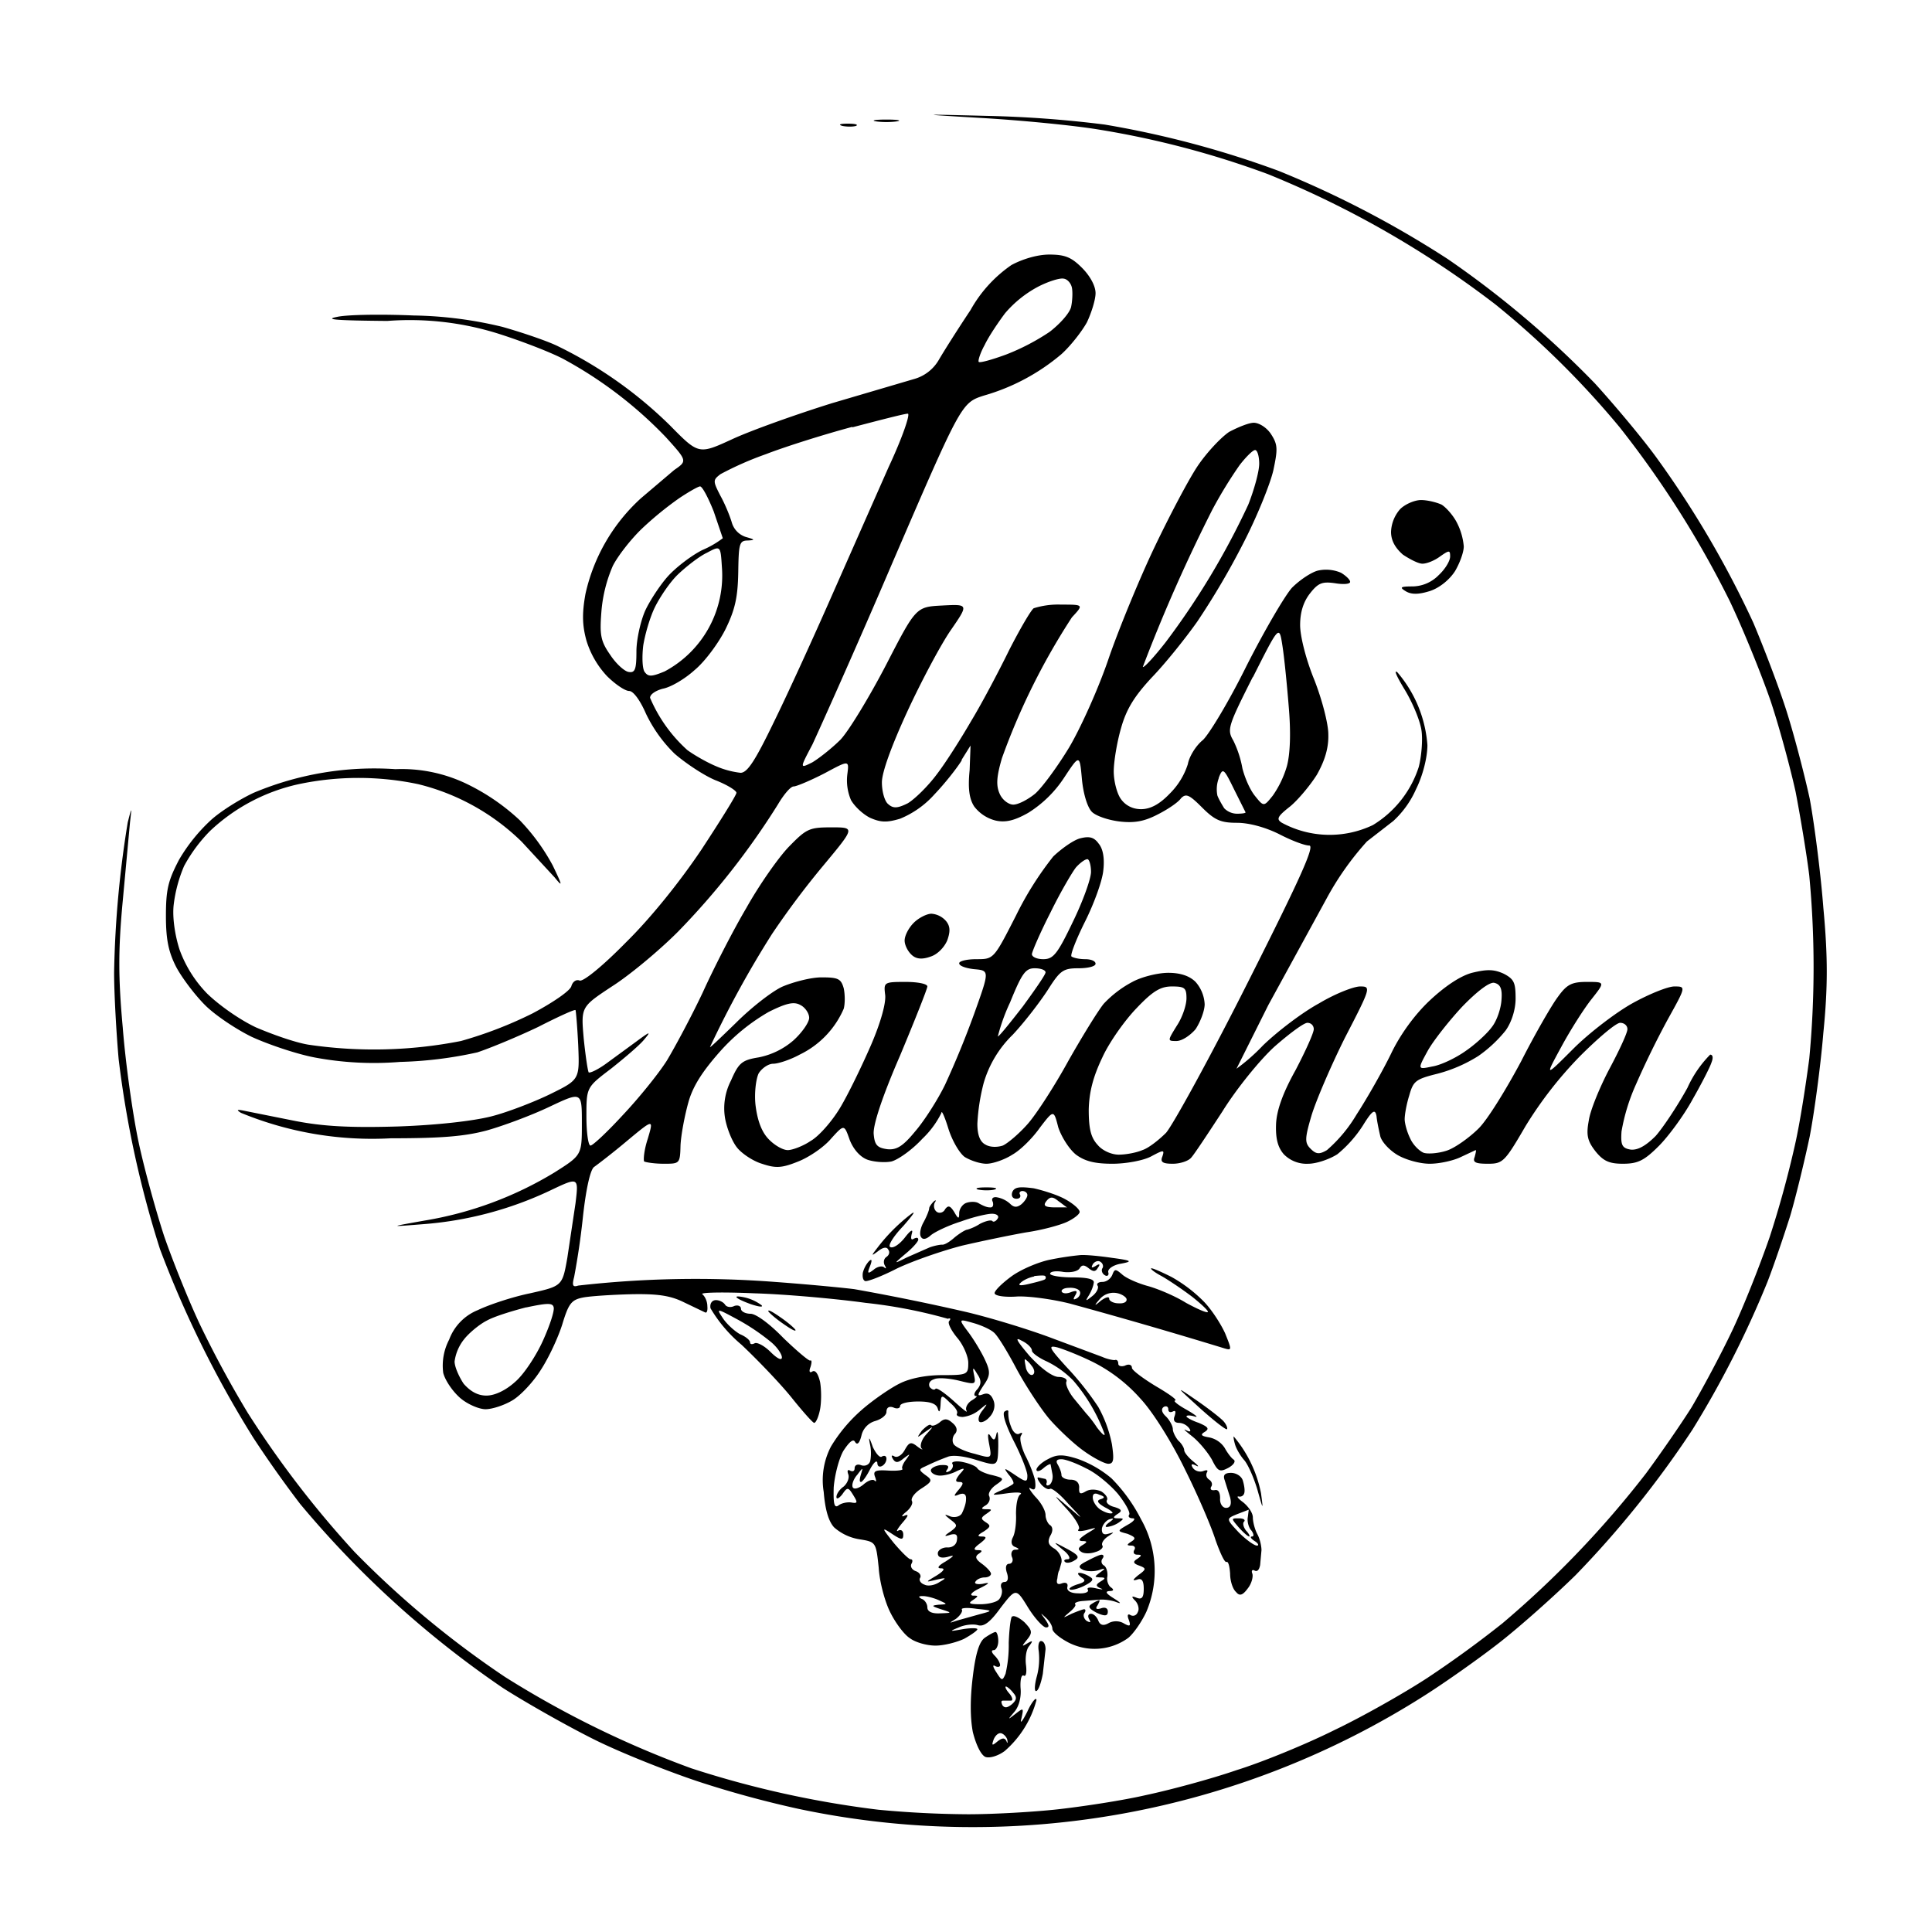 <svg xmlns="http://www.w3.org/2000/svg" xml:space="preserve" fill-rule="evenodd" stroke-linejoin="round" stroke-miterlimit="2" clip-rule="evenodd" viewBox="0 0 425 425"><path fill="#fff" d="M0 0h425v425H0z"/><path d="M216.7 26c8.3.5 19.6 1.6 25 2.5a198.7 198.7 0 0 1 37.2 9.8A214.4 214.4 0 0 1 329 67a193.3 193.3 0 0 1 27.3 27 218.1 218.1 0 0 1 24.2 38.2c3 6.3 7 16.2 9 22 2 6 4.4 15 5.5 20 1 5.2 2.4 13.5 3 18.4a213.8 213.8 0 0 1 0 40.3c-.7 5.3-2 14-3.2 19.2a227 227 0 0 1-5.5 20c-2 5.8-5.6 15-8.2 20.5-2.6 5.5-6.7 13.1-9 17-2.4 3.8-6.9 10.3-10 14.5a217.2 217.2 0 0 1-31.6 33 239 239 0 0 1-16.5 12c-5.2 3.4-14.4 8.6-20.5 11.5-6 3-15.7 7-21.5 8.8-5.8 2-14.8 4.4-20 5.5-5.2 1.2-13.9 2.5-19.2 3.1-5.4.6-14.3 1.1-19.8 1.1a222 222 0 0 1-19.8-1 217.9 217.9 0 0 1-41.1-9.1 215.4 215.4 0 0 1-41-20.1A209 209 0 0 1 78 341.4a219.3 219.3 0 0 1-23.5-30.6A233 233 0 0 1 44 291.4c-2.6-5.5-6.1-14.3-7.9-19.5-1.7-5.2-4.3-14.5-5.6-20.6-1.3-6.1-2.9-17.5-3.5-25.3-1-11-1-17.1 0-27.8l1.6-17.3c.4-3.5.4-3.5-.5 0a227.9 227.9 0 0 0-3 33c0 4.8.5 13.4 1 19.1a226.2 226.2 0 0 0 9.1 41.8 233.5 233.5 0 0 0 20.6 41.6A251 251 0 0 0 66 330.8a216.9 216.9 0 0 0 44.6 40.5c5 3.2 14 8.3 20 11.3s16.4 7.1 23 9.3a228 228 0 0 0 22 6 185.1 185.1 0 0 0 137.9-25c4.4-2.8 11.8-8 16.4-11.6 4.6-3.6 12-10.2 16.7-14.8a219.1 219.1 0 0 0 25.7-32 216.8 216.8 0 0 0 16.5-32.5c1.4-3.6 3.6-10.1 5-14.5 1.3-4.4 3.2-12.3 4.3-17.5 1-5.2 2.4-15.5 3-22.8 1-10 1-16.8 0-27.5-.6-7.8-2-18.6-3-24-1.2-5.5-3.5-14.3-5.2-19.6-1.7-5.3-5-13.9-7.2-19.1a216.9 216.9 0 0 0-21.5-36.6c-3.3-4.5-9.3-11.6-13.3-16A212.8 212.8 0 0 0 318.5 57a220.6 220.6 0 0 0-37.2-19.4A212.4 212.4 0 0 0 243 27.4a248 248 0 0 0-25.5-1.9c-16-.4-16-.4-.8.5m-24 .7c1.3.2 3.3.2 4.6 0 1.2-.2.2-.4-2.3-.4s-3.5.2-2.3.4m-7.4 1c1 .2 2.3.2 3 0 .6-.3-.2-.5-1.8-.5-1.7 0-2.2.2-1.2.5m37.2 30.6a29.3 29.3 0 0 0-9 9.9c-2.8 4.2-5.9 9.1-7 11a9.1 9.1 0 0 1-5.5 4.2l-18 5.3c-8 2.5-17.8 6-21.9 7.9-7.4 3.4-7.4 3.4-13.7-3a93.6 93.6 0 0 0-25-17.6c-2.6-1.2-8-3-11.9-4.1A88.4 88.4 0 0 0 91 69.4c-6.9-.3-14.5-.2-16.8.3-3.1.6 0 .8 11 .9a65 65 0 0 1 24.1 2.7c4.8 1.5 11.4 4 14.5 5.6a91.4 91.4 0 0 1 22.7 17.3c4.7 5.2 4.7 5.2 1.8 7.2l-7.3 6.2a40.2 40.2 0 0 0-12.2 21c-.8 4.4-.7 7 .2 10.3a20 20 0 0 0 4.5 7.8c1.8 1.8 4 3.3 4.9 3.3.9 0 2.4 2 3.7 5a31 31 0 0 0 6.3 8.8c2.3 2 6.3 4.7 8.9 5.8 2.6 1 4.7 2.3 4.7 2.8s-3.5 6.1-7.7 12.5c-4.7 7-11.1 15-16.6 20.4-5.1 5.2-9.4 8.7-10.2 8.4-.7-.3-1.5.2-1.8 1.2-.2 1-4 3.6-8.5 6a90 90 0 0 1-15.8 6.1 98.9 98.9 0 0 1-33.6.8c-3-.5-8-2.3-11.5-3.8-3.6-1.7-8-4.8-10.7-7.4a27 27 0 0 1-6.1-9.7c-1-3.1-1.6-7-1.3-9.8a31 31 0 0 1 2.3-8.6 34 34 0 0 1 5.7-7.7 41.2 41.2 0 0 1 19.5-10.3 63.7 63.7 0 0 1 26.3 0 49.3 49.3 0 0 1 22.8 12.7l7.2 7.8c1.8 2.2 1.8 2-.4-2.6a45 45 0 0 0-7.3-10 46.8 46.8 0 0 0-11.3-7.8 33 33 0 0 0-16-3.4 68.4 68.4 0 0 0-31.2 5.2c-3 1.4-7.2 4-9.4 6a38 38 0 0 0-7 8.7c-2.4 4.6-2.9 6.5-2.9 12.4 0 5.3.6 8 2.3 11.3 1.3 2.4 4.1 6.1 6.3 8.3 2.3 2.3 7 5.4 10.3 7 3.5 1.6 9.6 3.7 13.7 4.5a70.8 70.8 0 0 0 18.9 1 88 88 0 0 0 17-2.1c3-1 9-3.5 13.4-5.6 4.3-2.2 8-3.9 8.2-3.7.1.2.4 3.7.6 7.8.3 7.5.3 7.5-6.2 10.7-3.5 1.7-9.4 4-13 4.9-4 1-11.8 1.9-20.5 2.2-10.3.3-16.3 0-22.5-1.2l-11-2.2c-1.9-.4-2.1-.3-1 .4a75.7 75.7 0 0 0 33 5.6c10.9 0 16.1-.4 21-1.7 3.6-1 9.8-3.3 13.8-5.2 7.2-3.4 7.2-3.4 7.2 3.6s0 7-6 10.8a80.2 80.2 0 0 1-28.6 10.6c-7.9 1.4-7.9 1.4-.4.8a79.2 79.2 0 0 0 28-7.4c6.3-3 6.3-3 5.6 2.8l-1.8 12c-1.1 6.2-1.1 6.2-8.2 7.8-3.9.8-9 2.5-11.5 3.7a11.2 11.2 0 0 0-6.3 6.5 12.3 12.3 0 0 0-1.3 7.3c.4 1.6 2 4 3.7 5.5 1.6 1.4 4.2 2.5 5.6 2.5 1.5 0 4.2-.9 6-2 1.8-1.1 4.6-4.1 6.2-6.7 1.7-2.6 3.8-7.1 4.7-10 1.4-4.6 2-5.4 4.7-5.9 1.7-.3 6.5-.6 10.6-.7 5.7-.1 8.5.3 11.5 1.8l4.6 2.2c.4.2.6-.4.5-1.4 0-1-.5-2.1-1.1-2.6-.6-.4 4.6-.5 11.4-.2 6.9.2 18 1.2 24.5 2.1a108.7 108.7 0 0 1 18.1 3.5c.6-.2.7 0 .3.5-.4.4.4 2 1.7 3.6 1.4 1.6 2.5 4.2 2.5 5.6 0 2.6-.2 2.7-5.8 2.7-3.5 0-7.1.7-9.4 1.9-2 1-5.8 3.6-8.3 5.8a34 34 0 0 0-6.7 8 16 16 0 0 0-1.6 10c.3 3.7 1 6.4 2.3 7.8a11 11 0 0 0 5.5 2.6c3.7.6 3.7.6 4.3 6.3.2 3.2 1.4 7.6 2.6 9.9 1.1 2.2 3 4.8 4.3 5.6 1.2.9 3.7 1.6 5.6 1.6 1.8 0 4.6-.7 6.3-1.5 1.6-.9 2.9-1.8 2.9-2.1 0-.3-1.5-.3-3.3 0-2.8.5-3 .5-.8-.4 1.3-.6 3.2-.8 4.2-.5 1.3.4 2.7-.6 5-3.8 3.4-4.4 3.4-4.4 6.1 0 1.5 2.4 3.3 4.3 3.9 4.3.8 0 .7-.5-.2-1.8-1.1-1.5-1.1-1.5.1-.4.8.7 1.5 1.8 1.5 2.5s1.6 2 3.5 3a12.6 12.6 0 0 0 13.2-1c1.2-1 3-3.6 4-5.8a23 23 0 0 0-1.2-20.3 36 36 0 0 0-6.5-9 24 24 0 0 0-7.5-4.3c-3.2-1-4.5-1-6.5.1-1.4.7-2.5 1.8-2.5 2.3 0 .5.7.4 1.5-.3s1.5-1 1.6-.9l.4 2.1c.2 1-.1 2-.6 2.4-.5.3-.8.2-.7-.3.2-.4 0-1-.4-1l-1.4-.3c-.4 0 0 .7.6 1.5.7.8 1.6 1.3 2 1 .4-.2 2.2 1.2 4 3.3 3.5 3.7 3.5 3.7 0 .7s-3.5-3-.2.6c1.8 2 2.9 3.9 2.5 4.3-.5.5.3.5 1.7.2 2.5-.7 2.5-.7 0 .8-1.5 1-2 1.5-1 1.6 1.2 0 1.3.2.1.9-1 .6-1 1-.2 1.5.6.4 2 .4 3.1 0 1.1-.3 1.8-1 1.5-1.4-.3-.5.3-1.4 1.2-2 1.5-1 1.5-1 .1-.6-1 .3-1.5 0-1.4-1.2.2-.9 1-1.8 1.7-2 1-.3 1-.1-.1.7-.8.6-1 1-.5 1a6 6 0 0 0 2.5-.9c1.3-.9 1.3-1 0-1-1.2 0-1.3-.2-.1-1 1-.6.9-1-.8-1.5-1.2-.3-1.9-1-1.6-1.5.3-.5-.3-1.3-1.2-1.9-1.1-.5-2.5-.6-3.5 0-1.2.7-1.5.5-1.4-.9 0-1-.6-1.7-1.9-1.7-1.1 0-2-.5-2-1 0-.6-.4-1.6-.8-2.3-.5-.8-.3-1.2.8-1.2.9 0 3.3.9 5.4 2 2.2 1 5.3 3.6 7 5.6 1.6 2 2.8 4.1 2.5 4.6-.3.4 0 .8.8.8.7 0 .2.7-1.1 1.4-2.4 1.4-2.4 1.4-.1 2 1.7.7 2 1 .9 1.7s-1.1.9 0 .9c.6 0 1 .4.6 1-.3.6 0 1 .7 1 1 0 1 .2 0 .9-1 .6-1 1 .4 1.5 1.6.6 1.6.8-.2 2.1-1.2 1-1.4 1.3-.3 1 1-.4 1.5.1 1.5 2s-.4 2.4-1.5 2c-1.2-.5-1.3-.3-.4.6.6.6 1 1.8.6 2.5-.3.8-1 1-1.6.7-.6-.4-.8 0-.4 1 .5 1.4.3 1.6-1.1.8-1-.6-2.4-.6-3.4 0-1.1.6-1.8.4-2.2-.6-.3-.8-1-1.5-1.6-1.5-.6 0-.8.5-.4 1.2s.3.8-.5.4c-.6-.4-.9-1.2-.6-1.7.4-.5.3-.9 0-.9s-1.6.5-2.8 1c-2 1-2 1-.5-.3 1-.8 1.6-1.6 1.3-1.8-.2-.3.5-.6 1.5-.7l3.8-.3c1-.1 2.6.1 3.7.5 1.3.5 1.1.2-.5-.8s-2-1.5-1-1.6c1 0 1.1-.3.4-.8-.6-.4-1-1.5-.8-2.4.1-1-.2-2-.7-2.4a1 1 0 0 1-.4-1.5c.4-.5.3-.9-.2-.9-.4 0-1.9.7-3.2 1.4-2 1-2 1.4-.7 2a6 6 0 0 0 3.3 0c1.5-.5 1.6-.4.3.5-1.3 1-1.3 1 0 1.1 1.2 0 1.3.2.1.9-1.1.7-1.1 1 0 1.5.8.3.3.3-1 0s-2.1-.2-1.8.3c.3.5-.6.9-2.1.8-1.7 0-2.6-.6-2.4-1.4.2-.8-.3-1.1-1.2-.8-1 .4-1.3 0-1-1.1.1-1 .3-1.7.4-1.7l.5-1.8c.2-1-.5-2.3-1.5-3-1.4-.8-1.6-1.5-1-2.8.7-1.1.6-2 0-2.4-.5-.3-1-1.4-1-2.2 0-1-1-2.8-2.3-4.1-1.2-1.4-1.6-2.2-1-1.8 1 .6 1.2.1 1-1.7-.3-1.4-1.3-3.9-2.2-5.6-.8-1.7-1.3-3.7-.9-4.3.4-.6.3-.8-.4-.4-.6.3-1.4-.4-1.8-1.6a8 8 0 0 1-.6-3.1c.1-.5-.2-.6-.8-.2-.6.4.2 2.9 2 6.5 1.7 3.3 3 6.7 3 7.6 0 1.5-.3 1.5-2.8-.2-2.4-1.6-2.5-1.6-1.3 0 .8.9 1.2 1.8 1 2-.3.3-1.6 1-3 1.6-2 .9-1.8 1 1.6.5 2.2-.3 3.5-.2 3 .2-.7.4-1 2.4-1 4.3.1 2-.2 4.3-.7 5.2-.5 1-.3 1.8.5 2.1 1 .4 1 .6 0 .6-.7 0-1 .8-.7 1.6.4.8 0 1.5-.6 1.5-.7 0-.9.8-.5 2s.2 2-.5 2-1 .6-.7 1.4c.3.7 0 1.9-.6 2.5-.6.6-2.5 1-4.1 1-2.4 0-2.7-.2-1.6-.9 1.3-.9 1.3-1 0-1-.8-.1-.2-.8 1.5-1.6 2.2-1.1 2.4-1.4.7-1-1.2.2-2 0-1.6-.5.3-.5 1.2-.9 2-.9s1.4-.4 1.4-.8-.9-1.4-2-2.2c-1.4-1-1.6-1.6-.7-2.2.9-.6.8-.8-.2-.8s-1-.4.5-1.5c1.4-1.1 1.6-1.5.4-1.5-1.1 0-1-.3.4-1.1 1.5-1 1.6-1.3.5-2-1.2-.8-1.2-1 .1-1.9 1.3-.9 1.3-1 0-1-1.2 0-1.3-.2-.1-.9.7-.5 1-1.3.7-2-.3-.5.3-1.6 1.4-2.4 2-1.4 2-1.5-.7-2.2-1.5-.3-3-1-3.3-1.5-.3-.5-1.8-1.1-3.3-1.4-1.5-.3-2.5 0-2.2.4.3.5 0 1.2-.6 1.6-.8.4-1 .3-.5-.4.5-.8 0-1-1.6-.9-1.3.2-2.2.8-2 1.3.1.5 1 1 2 1s2.6-.4 3.7-1c1.8-.8 1.9-.7.6.7-1 1.3-1 1.7-.1 1.7 1 0 1 .4-.1 1.7-1.2 1.4-1.2 1.6.2 1 1-.3 1.5 0 1.4 1.2 0 .9-.5 2.2-.9 3-.4.7-1.5 1-2.5.7-1.5-.6-1.5-.5 0 .7 1.6 1.2 1.6 1.4 0 2.6-1.5 1-1.5 1.2 0 .7 1.2-.3 1.6 0 1.4 1.2-.1 1-1 1.7-2.2 1.6-1 0-2 .6-2 1.3 0 .9.8 1.1 2.1.8 1.7-.5 1.6-.3-.4 1-1.6.9-2 1.5-1 1.5s.6.6-1 1.6c-2.5 1.5-2.5 1.5 0 .9 2.2-.5 2.3-.4.7.5-1 .7-2.5 1-3.3.6-.9-.3-1.3-1-1-1.5.3-.5-.1-1.2-1-1.5-.8-.3-1.2-1-.9-1.6.3-.5.3-1-.2-1-.4 0-2-1.6-3.7-3.6-2.7-3.4-2.7-3.5-.4-2 2.1 1.4 2.5 1.4 2.5.2 0-.9-.5-1.2-1.1-.9-.6.4-.2-.4.9-1.7 1.3-1.5 1.5-2 .5-1.6-.8.4-.7 0 .3-.8s1.6-1.9 1.3-2.4c-.3-.6.6-1.8 2-2.7 2.5-1.6 2.6-1.9 1-3-1.6-1.2-1.5-1.3.1-2a51.6 51.6 0 0 1 4.7-2c1.1-.5 3.7-.2 6.5.7 4.6 1.4 4.6 1.4 4.7-3.1 0-2.5-.1-3.7-.4-2.7-.3 1.5-.6 1.6-1.3.5-.6-.9-.7-.3-.3 1.8.6 3.2.6 3.2-3.2 2.1-2.2-.5-4.2-1.5-4.6-2.1-.4-.6-.3-1.7.3-2.3.6-.7.4-1.6-.6-2.4-1.1-1-1.8-1-2.8-.1-.8.6-1.6.9-1.9.6-.3-.3-1.1.3-2 1.2-1.2 1.7-1.2 1.7.7.3 2-1.4 2-1.4.2.6-1 1.1-1.4 2.5-1 3 .5.4 0 .3-.9-.4-1.4-1.1-1.8-1-2.8.8-.6 1.1-1.6 1.7-2.2 1.4-.7-.4-.8-.2-.4.5.6 1 1.2.9 2.4-.1 1.5-1.1 1.5-1.1.5.3-.7.9-1 1.8-.8 2 .3.3-1.1.5-3 .4-3-.2-3.5.1-3 1.4.3.8.3 1.2-.1.8-.4-.4-1.5 0-2.5.9-1 .8-2 1.1-2.3.6-.3-.5.1-1.8 1-2.8 1.2-1.6 1.3-1.7.8-.1-.3 1-.4 1.7 0 1.7.3 0 1.2-1.2 2-2.8.8-1.5 1.5-2.1 1.6-1.4 0 .7.4 1 1 .7.6-.3 1-1 1-1.6 0-.6-.4-.8-1-.5-.4.4-1.3-.6-2-2.1-.8-2.3-1-2.4-.6-.5.3 1.3.2 3 0 3.7-.3.8-1.2 1.1-2 .8-.8-.3-1.4 0-1.4.7 0 .6-.4.8-1 .5-.5-.3-.7 0-.4.8.3.8-.2 2-1 2.7-1 .7-1.6 1.7-1.6 2.3 0 .6.6.3 1.3-.6 1.1-1.6 1.3-1.6 2.4.2 1 1.6 1 1.9-.5 1.6-1-.1-2.2.2-2.8.7-.9.6-1.1-.5-1-4 .2-2.6 1.1-6.2 2.1-8 1.3-2 2.2-2.8 2.6-2 .5.8 1 .2 1.4-1.4a4.3 4.3 0 0 1 3-3.2c1.4-.4 2.5-1.3 2.5-2 0-1 .6-1.3 1.5-1 .8.4 1.5.2 1.5-.3 0-.6 1.8-1 4-1 2.7 0 4 .5 4.3 1.6.3 1 .5.6.6-.8.1-2.3.2-2.4 2-.6 1.2 1 1.9 2 1.6 2.5-.2.4.4.7 1.3.7a7 7 0 0 0 3.7-1.6c1.8-1.5 1.9-1.5.6.2-.8 1-1 2-.7 2.4.3.4 1.4 0 2.2-.9 1-1 1.4-2.4 1-3.6-.5-1.4-1.2-1.9-2.3-1.5-1.4.5-1.4.3.1-2 1.4-2 1.5-2.9.4-5.3-.7-1.6-2.3-4.3-3.6-6.1-2.4-3.2-2.4-3.2.8-2.3 1.8.5 3.8 1.4 4.6 2.1.8.6 3 4.2 5 8 2 3.7 5.2 8.6 7.2 11 2 2.3 5.4 5.5 7.5 7 2.2 1.6 4.7 2.9 5.5 2.9 1.2 0 1.3-.9.8-4.3a28 28 0 0 0-3-8.2 65.7 65.7 0 0 0-7-8.8c-3.9-4.3-4.1-4.8-2-4.3 1.4.4 5 1.8 8 3.3a35 35 0 0 1 10.3 8c2.8 3 7 9.8 9.8 15.6 2.8 5.6 5.8 12.6 6.7 15.5 1 2.8 2 5 2.4 4.8.4-.2.7 1 .8 2.6 0 1.6.6 3.4 1.3 4 .8 1 1.5.7 2.6-.8.8-1 1.2-2.5 1-3.2-.3-.7 0-1 .5-.7.6.3 1-.2 1.2-1.2l.3-3.3c0-.8-.3-2.4-.9-3.5-.6-1.1-1-2.8-1-3.7 0-1-1-2.4-2.1-3.3-1.1-.8-1.6-1.4-1-1.3a1 1 0 0 0 1.2-.7c.2-.6 0-1.8-.3-2.8-.3-1-1.5-1.7-2.6-1.7-1.4 0-1.8.5-1.4 1.6l1.2 3.8c.4 1.6 0 2.3-.9 2.3-.8 0-1.4-1-1.3-2.1 0-1.3-.4-2-1.2-1.8-.8.1-1-.2-.8-.7.4-.5.2-1.2-.4-1.6-.6-.4-.8-1-.5-1.6.3-.5 0-.6-.8-.3s-1.8 0-2.3-.7c-.5-.8-.3-1 .7-.5.8.4.5 0-.6-.9s-2-2-2-2.5-.6-1.5-1.3-2.1c-.6-.7-1.2-1.9-1.2-2.5 0-.7-.7-2-1.5-2.8-1-.9-1.1-1.7-.5-2.1.5-.3 1-.1 1 .5s.4.8 1 .5c.6-.3.7 0 .4 1-.4 1 0 1.5 1 1.5a3 3 0 0 1 2.2 1.2c.5.7.2.9-.7.4-.8-.4-.1.2 1.4 1.4s3.4 3.5 4.3 5.1c1.3 2.6 1.7 2.8 3.6 1.8 1.1-.6 1.7-1.4 1.2-1.8-.5-.3-1.4-1.5-2-2.6a5.3 5.3 0 0 0-3.4-2.3c-1.8-.3-2-.6-1-1.2 1.1-.7.8-1.1-1.3-2-1.5-.5-2.7-1.2-2.7-1.4 0-.3.8-.3 1.8 0s.1-.4-1.8-1.5c-2-1.1-3-2-2.5-2 .6-.1-1.4-1.5-4.3-3.2-2.8-1.7-5.2-3.5-5.2-4 0-.7-.7-.9-1.5-.5-.8.3-1.5.1-1.5-.4 0-.6-.3-1-.8-.8-.4 0-1.6-.2-2.7-.7l-11-4.1c-5-1.9-13.5-4.5-19-5.8a501.3 501.3 0 0 0-24.5-5c-1.4-.2-9.3-1-17.5-1.6a228.3 228.3 0 0 0-43.3.8c-1.2.4-1.4 0-.9-1.9a165 165 0 0 0 1.9-12.9c.7-6.6 1.7-10.8 2.5-11.3.7-.5 4-3 7.2-5.7 5.9-4.9 5.9-4.9 4.6-.5-.8 2.4-1 4.6-.8 5 .4.2 2.3.5 4.3.5 3.5 0 3.6 0 3.7-4 .1-2.3.9-6.5 1.7-9.4 1-3.7 3.2-7 7-11.3a43 43 0 0 1 10.7-8.7c4-2 5.6-2.3 7-1.5 1 .5 1.9 1.8 1.9 2.8 0 1-1.6 3.3-3.5 5a16.6 16.6 0 0 1-7.6 3.7c-3.7.6-4.4 1.2-6.1 5.1a13.3 13.3 0 0 0-1.3 8.3c.4 2.2 1.5 5 2.6 6.4 1 1.3 3.5 3 5.5 3.6 3 1 4.3 1 8-.5 2.3-.9 5.6-3.1 7.2-5 2.9-3.2 2.9-3.2 4.1.2.8 2.1 2.3 3.8 3.9 4.4 1.4.5 3.8.7 5.3.4 1.5-.4 4.6-2.6 6.8-5a20 20 0 0 0 4.2-5.7c0-.7.7.8 1.5 3.4.8 2.6 2.4 5.4 3.6 6.3 1.3.8 3.4 1.5 4.8 1.5s4-.9 5.7-2c1.8-1 4.5-3.7 6.1-6 3-3.9 3-3.9 4 0 .7 2.1 2.4 4.8 3.9 6 1.9 1.4 4 2 8 2 3 0 6.8-.7 8.5-1.6 2.8-1.5 3-1.5 2.5 0-.5 1.2 0 1.6 2.3 1.6 1.6 0 3.4-.6 4-1.3.6-.6 3.7-5.3 6.9-10.2 3.1-5 8.3-11.4 11.5-14.3 3.2-2.8 6.4-5.2 7.2-5.2.8 0 1.4.6 1.4 1.4 0 .8-1.8 4.8-4 9-2.9 5.2-4.2 9-4.3 12-.1 3.1.4 5 1.7 6.5a7 7 0 0 0 5.4 2.1c1.8 0 4.7-1 6.4-2.1a27 27 0 0 0 5.6-6.3c2.1-3.4 2.7-3.7 3-2.1.1 1.1.5 3 .8 4.3.2 1.2 1.9 3.1 3.7 4.2 1.8 1.1 5 2 7.2 2s5.3-.7 6.9-1.5l3.2-1.5c.2 0 0 .7-.2 1.5-.5 1.2.2 1.5 2.9 1.5 3.3 0 3.7-.4 8.3-8.3a87.3 87.3 0 0 1 12-15.4c4-4 7.9-7.3 8.8-7.3.9 0 1.6.6 1.6 1.4 0 .8-1.8 4.7-4 8.8-2.1 4-4.2 9.1-4.5 11.3-.6 3.2-.3 4.5 1.5 6.8 1.7 2.1 3 2.7 6 2.7 3.3 0 4.7-.7 7.9-3.9 2.1-2.1 5.5-6.7 7.4-10.2 2-3.5 3.9-7.2 4.2-8.2.4-1 .3-1.7-.3-1.7a25 25 0 0 0-5 7.3c-2.2 4-5.4 8.8-7 10.6-2.2 2.2-3.9 3.1-5.4 3-2-.3-2.3-1-2.1-4a43 43 0 0 1 3.2-10.4 192 192 0 0 1 7-14.3c4-7.2 4-7.2 1.4-7.2-1.4 0-5.6 1.7-9.2 3.7-3.6 2-9.5 6.5-13 10-6.3 6.3-6.3 6.3-2.6-.5 2-3.7 5-8.4 6.6-10.4 3-3.8 3-3.8-1-3.8-3.3 0-4.4.5-6.4 3.3-1.3 1.7-5 8.1-8.1 14.2-3.2 6-7.3 12.7-9.3 14.7-2 2-5.2 4.3-7 4.9-1.8.6-4.1.8-5.1.5-1-.4-2.4-1.8-3-3.2-.7-1.4-1.2-3.3-1.2-4.2 0-1 .4-3.3 1-5.2.9-3.2 1.4-3.6 6.2-4.8a32 32 0 0 0 9-3.9 29 29 0 0 0 6-5.6c1.3-1.8 2.2-4.6 2.2-7 0-3.5-.3-4.3-2.6-5.5-2.2-1-3.7-1-7-.2-2.6.7-6 3-9.3 6.1-3.3 3.1-6.5 7.5-8.5 11.7-1.8 3.7-5.2 9.7-7.6 13.4a31.8 31.8 0 0 1-6.5 7.8c-1.7 1-2.4.9-3.6-.3-1.3-1.3-1.3-2.2.2-7.3 1-3.3 4.3-11 7.4-17.2 5.7-11 5.7-11.2 3.3-11.2-1.4 0-5.5 1.6-9 3.7-3.7 2-9.2 6.2-12.4 9.3a42.5 42.5 0 0 1-5.8 5.1l7-14 12.8-23.4a64.2 64.2 0 0 1 8.9-12.6l5.8-4.5a21 21 0 0 0 5-7c1.5-3 2.5-7 2.5-9.7a27.7 27.7 0 0 0-6.6-16c-.9-.7-.1 1 1.6 3.8 1.7 2.8 3.4 6.8 3.7 9 .3 2 0 5.7-.6 8a23.3 23.3 0 0 1-10.1 12.8 22.1 22.1 0 0 1-20-.5c-1.3-.8-1-1.4 1.8-3.6 1.7-1.4 4.4-4.6 5.9-7 1.8-3.2 2.6-6 2.5-8.9 0-2.3-1.4-7.7-3.1-12-1.8-4.4-3.1-9.5-3.1-12 0-2.8.7-5.1 2.2-7 1.8-2.3 2.7-2.6 5.5-2.2 1.8.3 3.3.2 3.3-.3s-1-1.4-2-2a8.3 8.3 0 0 0-5-.5c-1.4.3-4 2-5.8 3.8-1.6 1.8-6.1 9.5-10 17.2-3.8 7.7-8.2 15-9.6 16.3-1.5 1.2-3 3.6-3.3 5.3a16 16 0 0 1-4 6.5C255 177 253 178 251 178c-1.8 0-3.4-.8-4.4-2.2-.9-1.2-1.6-4-1.6-6.1 0-2.1.7-6.4 1.6-9.5 1.2-4.3 3-7.1 6.8-11.2 2.9-3 7.4-8.6 10-12.3a169 169 0 0 0 10.1-17.2c3-5.8 5.9-13 6.6-16 1-4.7 1-5.7-.5-8-.9-1.4-2.6-2.5-3.8-2.5-1.1 0-3.5 1-5.4 2-1.8 1.2-5 4.6-7 7.6s-6.2 11-9.4 17.7c-3.2 6.7-7.7 17.6-10 24.2-2.2 6.6-6.2 15.5-8.8 19.9-2.6 4.3-6 8.9-7.5 10.2-1.6 1.3-3.7 2.4-4.8 2.4-1 0-2.4-1-3-2.4-.8-1.8-.7-3.7.5-7.8a148.2 148.2 0 0 1 15.4-31c2.6-2.8 2.6-2.8-2.4-2.8a18 18 0 0 0-6 .8c-.6.4-3 4.5-5.4 9.2-2.3 4.7-6 11.7-8.3 15.5-2.2 3.8-5.6 9.2-7.6 11.8-2 2.7-4.9 5.5-6.4 6.4-2.2 1.1-3.2 1.2-4.3.2-.8-.6-1.4-2.8-1.4-4.8 0-2.2 2.1-8 5.6-15.6 3-6.5 7.3-14.6 9.5-17.8 4-5.8 4-5.8-1.8-5.5-5.8.3-5.8.3-12.4 13.1-3.7 7.1-8.2 14.5-10 16.4-1.9 1.9-4.7 4.1-6.2 5-2.8 1.4-2.8 1.4 0-3.9 1.4-3 9.5-21 17.7-40.2 15.1-35 15.1-35 20.1-36.6a45.8 45.8 0 0 0 17-9.1c2-1.8 4.5-5 5.6-7 1-2.1 1.9-5 1.9-6.4 0-1.6-1.2-3.8-3-5.6-2.3-2.3-3.7-2.9-7.2-2.9-2.6 0-5.9 1-8.3 2.3m5.8 4.8a24.9 24.9 0 0 0-7.2 5.8c-1.5 2-3.6 5.1-4.5 7-1 1.8-1.5 3.5-1.3 3.7.2.3 3-.5 6-1.6a49 49 0 0 0 9.6-5c2.2-1.7 4.3-4 4.7-5.4.3-1.3.4-3.3.2-4.3s-1-1.9-1.8-2c-.8-.2-3.4.6-5.7 1.8m-40.8 30.8c-6 1.6-14.6 4.3-19 6a72 72 0 0 0-10 4.4c-1.7 1.3-1.7 1.5 0 4.8 1 1.8 2.1 4.5 2.5 5.9a4.7 4.7 0 0 0 3 3.1c2.1.6 2.2.7.5.8-1.9 0-2 .8-2.1 7-.1 5.5-.7 8.2-2.8 12.5-1.5 3-4.5 7.1-6.8 9-2.2 2-5.3 3.8-7 4.1-1.5.4-2.8 1.2-2.8 2a32.6 32.6 0 0 0 8.2 11.5c1.5 1.1 4.3 2.7 6.2 3.5a19 19 0 0 0 5.5 1.5c1.5 0 3.2-2.6 7.4-11.3 3-6.1 8.7-18.6 12.7-27.7l12.5-28.3c3-6.4 4.8-11.7 4.2-11.7-.7 0-6.1 1.4-12.2 3m85.2 8.3a97.7 97.7 0 0 0-6 9.8 359 359 0 0 0-15.3 34.6c.2.3 2.5-2.2 5-5.4a167.2 167.2 0 0 0 18.2-30.3c1.3-3.3 2.4-7.3 2.4-9 0-1.6-.4-3-.9-3s-2 1.5-3.4 3.3m-123.3 7.3a74.1 74.1 0 0 0-8.2 6.7c-2.4 2.3-5.3 6-6.4 8.2a31.6 31.6 0 0 0-2.5 10c-.4 5.1-.2 6.5 1.9 9.5 1.3 2 3.1 3.6 4 3.8 1.5.3 1.8-.5 1.8-4.5 0-2.6.9-6.6 1.9-8.9 1-2.2 3.3-5.7 5-7.6 1.8-2 5.2-4.6 7.6-5.8a21 21 0 0 0 4.5-2.6l-2-5.9c-1.2-3-2.5-5.5-3-5.5-.4 0-2.5 1.2-4.6 2.6M308 112a8 8 0 0 0-2 5c0 1.9.9 3.5 2.6 5 1.5 1 3.4 2 4.3 2 1 0 2.7-.7 3.9-1.6 2-1.4 2.2-1.4 2.2 0 0 1-1.1 2.8-2.5 4.1a8.2 8.2 0 0 1-5.7 2.5c-2.8 0-3 .2-1.5 1.1 1.2.7 2.8.7 5.3-.1 2.1-.7 4.3-2.5 5.5-4.4 1-1.7 1.9-4.1 1.9-5.4a14 14 0 0 0-1.5-5.2c-.8-1.6-2.4-3.4-3.4-4-1.1-.5-3.1-1-4.5-1s-3.5.9-4.6 2m-152.5 9.6c-1.7.8-4.5 3-6.3 4.7-1.8 1.7-4 5-5.1 7.2-1.1 2.2-2.2 6-2.6 8.5-.3 2.5-.2 5.1.3 5.8.8 1.1 1.5 1.1 4.4-.1a23.9 23.9 0 0 0 12.6-23c-.3-4.7-.3-4.7-3.3-3.1m120.1 27.3c-5.5 10.9-5.7 11.6-4.3 14a23 23 0 0 1 2 6.1c.5 2 1.6 4.6 2.7 6 2 2.5 2 2.5 4 0a22 22 0 0 0 3.1-6.5c.7-2.6.9-7.2.4-13-.4-5-1-11-1.4-13.5-.7-4.5-.7-4.5-6.5 7m-64 18.2c-1.1 1.8-3.8 5.2-6 7.5a20.6 20.6 0 0 1-7.6 5.4c-3 .9-4.3.8-6.6-.2-1.6-.8-3.4-2.5-4.2-3.9a11 11 0 0 1-.8-5.7c.4-3.1.4-3.1-5-.2-3.1 1.6-6.2 2.9-6.8 2.9-.7 0-2.2 1.8-3.5 4a166.2 166.2 0 0 1-22 28c-4.2 4.2-10.7 9.6-14.5 12-6.8 4.5-6.8 4.5-6.2 11.4.4 3.9.9 7.2 1.1 7.5.3.2 2-.6 3.8-1.9l6.7-4.9c3.1-2.3 3.3-2.3 1.6-.3-1 1.2-4.3 4-7.2 6.3-5.4 4.1-5.4 4.1-5.4 10.5 0 3.5.4 6.4.9 6.4s3.7-3 7.1-6.7c3.4-3.6 7.8-9 9.7-12 1.8-3 5.4-9.7 7.9-15 2.4-5.3 6.7-13.7 9.6-18.6 2.8-5 7-11 9.3-13.4 3.9-4 4.5-4.3 9.4-4.3 5.2 0 5.2 0-1.7 8.3a184 184 0 0 0-11.4 15.2 225 225 0 0 0-13.6 24.8c-.2.4 2.3-2 5.7-5.3 3.3-3.3 8-7 10.3-8 2.4-1 6.2-2 8.5-2 3.7 0 4.3.3 4.9 2.4.3 1.4.3 3.4 0 4.5a20 20 0 0 1-9.7 10.1c-2 1.1-4.7 2-5.8 2-1.1 0-2.5 1-3.2 2.1-.6 1.2-1 4.4-.7 7 .4 3.3 1.3 5.8 2.8 7.4 1.3 1.4 3.2 2.5 4.3 2.5 1 0 3.4-.9 5-2 1.8-1 4.7-4.3 6.5-7.3 1.8-3 4.8-9.2 6.8-13.8 2.2-5.1 3.4-9.5 3.1-11.2-.3-2.6-.2-2.7 4.5-2.7 2.6 0 4.8.4 4.8 1 0 .5-2.7 7.3-6 15.2-4 9.2-6 15.4-5.8 17.3.2 2.4.8 3 3 3.3 2 .2 3.4-.6 6.1-3.9 2-2.3 5-7 6.6-10.3a202 202 0 0 0 6.4-15.6c3.4-9.5 3.4-9.5 0-9.8-1.8-.2-3.3-.7-3.3-1.3 0-.5 1.7-.9 3.8-.9 3.8 0 3.8 0 8.7-9.6a71.7 71.7 0 0 1 8.2-13c1.9-1.8 4.6-3.7 6-4 2-.5 3-.2 4 1.2 1 1.2 1.3 3.4 1 5.9-.2 2.2-2 7.2-4 11.2-2 4-3.3 7.4-3 7.7.4.3 1.7.6 3 .6s2.3.4 2.3 1-1.7 1-3.8 1c-3.3 0-4 .5-6.6 4.6-1.6 2.5-5 7-7.8 10a24.3 24.3 0 0 0-6.4 10.6 44 44 0 0 0-1.4 9c0 2.5.6 4 1.8 4.6 1 .6 2.6.6 3.8.2 1.1-.5 3.7-2.7 5.6-4.9 1.9-2.2 5.9-8.4 8.8-13.7 3-5.3 6.5-11 7.8-12.6a24 24 0 0 1 6.3-4.8c2-1.1 5.6-2 7.9-2 2.7 0 4.7.7 6 2a8 8 0 0 1 2 4.9c0 1.5-1 4-2 5.5-1.2 1.4-3 2.6-4.2 2.6-2 0-2 0 .1-3.4 1.2-1.8 2.1-4.5 2.1-6 0-2.3-.4-2.6-3.2-2.6-2.5 0-4.2 1-7.8 4.8-2.6 2.7-6 7.5-7.5 10.8-2 4.2-2.9 7.5-3 11.5 0 4.3.5 6.2 2 7.8 1 1.2 3 2.1 4.6 2.1 1.5 0 3.8-.4 5.2-1 1.3-.4 3.6-2.2 5.2-3.8 1.5-1.7 9.7-16.6 18-33.1C286 193.3 289.3 186 288 186c-1 0-3.9-1.1-6.6-2.5-3-1.5-6.6-2.5-9.3-2.5-3.6 0-4.9-.6-7.7-3.4s-3.5-3.1-4.6-2c-.6.9-3 2.5-5.2 3.6-2.9 1.5-5.1 1.9-8.4 1.5-2.4-.3-5.1-1.2-6-2.1-1-1-1.9-4-2.2-7.2-.5-5.5-.5-5.5-4-.2a25.7 25.7 0 0 1-7.8 7.6c-3 1.7-5 2.2-7.2 1.7a8.5 8.5 0 0 1-4.7-3.1c-1.1-1.7-1.4-4-1-8l.2-5.4-2 3.2m56.6 4a7 7 0 0 0-.3 3.8c.3.8 1 2 1.5 2.8a4 4 0 0 0 2.8 1.2c1 0 1.9-.1 1.9-.3l-2.5-5c-2.3-4.7-2.5-4.9-3.4-2.6m-31.4 19.7c-.8 1-3.4 5.4-5.6 9.9-2.3 4.5-4.1 8.7-4.1 9.2 0 .6 1.1 1.1 2.5 1.1 2.2 0 3.1-1.1 6.5-8.2 2.2-4.5 4-9.5 4-11s-.4-2.8-.8-2.8c-.5 0-1.6.8-2.5 1.8M201 203c-1.1 1.1-2 2.8-2 3.9 0 1 .7 2.4 1.6 3.2 1 .9 2.3 1 4.2.3 1.5-.5 3-2.1 3.6-3.6.7-2 .6-3.1-.3-4.2a4.7 4.7 0 0 0-3.2-1.6c-1 0-2.8.9-3.9 2m21.2 17.5a42 42 0 0 0-2.7 7.5c.3 0 2.7-3 5.5-6.6 2.7-3.7 5-7 5-7.5s-1-.9-2.4-.9c-2 0-2.8 1.1-5.4 7.5m99.5.9c-2.8 3-6.3 7.4-7.6 9.7-2.3 4.2-2.3 4.2 1 3.5 1.9-.3 5.2-1.9 7.3-3.4 2.2-1.5 4.8-3.9 5.8-5.3 1.1-1.4 2-4.1 2.1-6 .2-2.5-.3-3.4-1.6-3.7-1-.2-3.6 1.7-7 5.2m-106.4 40.3c1 .2 2.5.2 3.4 0 1-.3.2-.5-1.7-.5-2 0-2.7.2-1.8.5m7.5.5c-.3.8 0 1.5.9 1.5.7 0 1-.4.8-.9-.3-.4 0-.8.5-.8.6 0 1.1.4 1.1.9s-.6 1.4-1.3 2c-1 .8-1.7.7-2.5-.1a5.8 5.8 0 0 0-2.8-1.4c-1-.2-1.4.3-1 1 .2.8 0 1.3-.7 1.2-.7 0-1.7-.5-2.4-.9-.6-.4-1.8-.4-2.7-.1-.9.3-1.6 1.4-1.6 2.3 0 1.3-.2 1.3-1.1-.3-.9-1.4-1.3-1.5-2-.6-.3.7-1.2 1-1.8.6-.6-.4-.8-1.3-.5-2 .4-.6.3-.7-.2-.3-.5.5-1 1.2-1 1.5 0 .4-.5 1.7-1.2 3-.7 1.2-1 2.7-.6 3.3.4.7 1.2.5 2.2-.4 1-.8 4-2.2 6.6-3 2.7-1 5.8-1.7 6.8-1.7 1.1 0 1.6.5 1.3 1-.4.7-1 .9-1.2.6-.3-.3-1.5 0-2.7.6a11 11 0 0 1-2.8 1.3c-.4 0-1.7.8-2.8 1.7-1.1 1-2.3 1.7-2.8 1.6-.4 0-1.6.2-2.7.6l-5 2.2c-3 1.5-3 1.5-.3-.8 1.6-1.3 2.8-2.7 2.8-3.1 0-.5-.4-.5-1-.2-.6.4-.7-.1-.4-1.2.3-1-.3-.7-1.6 1-1.2 1.5-2.6 2.4-3.2 2-.5-.3.7-2.3 2.9-4.6 2-2.3 2.9-3.5 1.8-2.7a39.4 39.4 0 0 0-7.5 7.5c-1.4 1.8-1.4 1.9.2.7 1-.8 1.9-1 2.2-.3.4.5.2 1.2-.4 1.6-.6.4-.7 1.2-.4 1.8.4.7.4.9-.1.5-.4-.4-1.5-.2-2.3.5-1.3 1-1.5.9-.8-.8.5-1.3.4-1.7-.3-1a6 6 0 0 0-1.3 2.5c-.1.8 0 1.6.5 1.8.4.2 3.6-1 7.1-2.8 3.6-1.7 10-3.9 14.3-5 4.3-1 10.6-2.3 14-2.9 3.5-.5 7.5-1.6 9-2.3 1.5-.7 2.8-1.7 2.8-2.2 0-.6-1.4-1.8-3-2.7-1.7-1-4.9-2-7.1-2.5-3.1-.4-4.2-.3-4.7.8m7.5 2c-.8 1-.4 1.4 2 1.4h2.6c-.2 0-1-.7-2-1.4-1.2-1-1.8-1-2.6 0m.8 12.9c-2.5.5-6.3 2.1-8.4 3.6-2.2 1.6-3.9 3.3-3.8 3.8.1.6 2.4.9 5 .7 2.6-.1 7.8.6 11.7 1.6a1163.8 1163.8 0 0 1 33.8 9.8c1.7.5 1.7.4.2-3.3-.9-2-3-5.3-4.8-7.1a31.8 31.8 0 0 0-7-5.3c-2-1-4-1.9-4.4-1.9-.4 0 .5.8 2.2 1.7 1.6.9 4.7 3 6.8 4.6 2 1.6 3.6 3.1 3.4 3.3-.2.3-2.4-.7-4.8-2-2.4-1.5-6.2-3.1-8.4-3.7-2.2-.6-4.7-1.7-5.6-2.5-1.5-1.3-1.7-1.3-2.2 0-.4 1-1.4 1.6-2.2 1.6-.9 0-1.4.4-1 .9.2.5-.3 1.5-1.2 2.2-1.5 1.2-1.6 1.2-.8-.1.5-.8 1-2 1.1-2.8.2-.8-1.3-1.2-4.7-1.2-2.7 0-4.9-.4-4.9-.8 0-.5 1.3-.7 2.9-.4 1.6.2 3.2-.1 3.6-.8.5-.8 1-.8 2 0s1.5.8 2-.1c.6-.8.4-1-.5-.4-.9.5-1 .4-.6-.4.4-.6 1.2-.9 1.7-.5.5.3.7 1 .4 1.4-.3.5 0 1.2.5 1.5.6.4 1 0 .8-.6-.2-.7 1-1.6 2.7-1.9 2.7-.5 2.6-.7-1.9-1.3-2.7-.4-5.8-.7-7-.6a65 65 0 0 0-6.6 1m-3.5 3.7c-1.1.2-2.4.8-3 1.4-.7.6 0 .7 2 .2 1.7-.4 3.2-.8 3.4-1 .2-.2.2-.5 0-.7-.2-.2-1.3-.1-2.4 0m6.1 3.5c.3.4 1.2.4 2.1 0 1.2-.4 1.4-.2.8.8-.5.9-.4 1 .4.6.6-.4.9-1.1.6-1.6-.3-.5-1.4-.8-2.4-.7-1.1 0-1.8.5-1.5.9m8.3 1.6c-1.3 1.5-1.2 1.6.3.3 1-.7 1.8-1 1.8-.4 0 .5 1 1 2 1 1.2.1 2-.3 1.8-1-.2-.5-1.3-1.2-2.5-1.3a4 4 0 0 0-3.4 1.4m-79.9-.5c0 .3 1.5 1 3.2 1.6 1.8.6 2.8.7 2.3.2a10 10 0 0 0-3.3-1.6c-1.2-.3-2.2-.4-2.2-.2m-46.3 2.3c-3.1.8-7 2-8.6 2.9-1.6.8-3.9 2.7-5 4.1a9.9 9.9 0 0 0-2.1 4.9c0 1.2 1 3.4 2 4.9 1.5 1.7 3.1 2.6 5 2.6 1.8 0 4.2-1.1 6.3-3 1.9-1.6 4.6-5.7 6.1-9s2.6-6.6 2.4-7.4c-.2-1-1.3-1-6 0m40.5.2a31 31 0 0 0 6.8 8c3.5 3.3 8.5 8.5 11 11.6 2.4 3 4.7 5.6 5 5.6.4 0 1-1.4 1.3-3 .3-1.6.3-4.3 0-6-.4-1.7-1-2.7-1.7-2.3-.6.4-.8 0-.4-1 .3-1 .3-1.6-.1-1.4-.4 0-3-2.2-5.9-5-3-3.1-6-5.3-7.2-5.3-1.1 0-2.1-.5-2.1-1.1 0-.6-.7-.9-1.5-.6-.8.4-1.7.2-2-.3-.4-.6-1.3-1-2-1-.9 0-1.4.8-1.2 1.8m2.8 2.3c.9 1.3 2.6 2.8 3.7 3.4 1.2.5 2.2 1.3 2.2 1.8 0 .4.4.5 1 .2.5-.3 2.1.5 3.5 1.9s2.5 2 2.5 1.2c0-.7-1-2.2-2.3-3.3a47.3 47.3 0 0 0-7.2-4.9c-5-2.7-5-2.7-3.4-.3m9.9-1.7c0 .2 1.3 1.4 3 2.6 1.7 1.2 3 2 3 1.6 0-.2-1.3-1.4-3-2.6-1.7-1.2-3-2-3-1.6m57.5 9.9c2.5 2.7 4.9 4.5 6.3 4.6 1.3 0 2 .5 1.8 1-.3.5.4 2.2 1.6 3.7l2.8 3.4c.3.3 1.4 1.6 2.3 3 1 1.3 1.7 2 1.7 1.5a38 38 0 0 0-6.9-11.8 20.8 20.8 0 0 0-5.8-4.2c-1.8-.8-3.3-1.9-3.3-2.4 0-.6-1-1.6-2.3-2.2-1.6-.9-1 .1 1.8 3.4m-.8 2.7c.3 1 1 1.7 1.5 1.4.5-.3.4-1.2-.3-2a5.7 5.7 0 0 0-1.4-1.4c-.2 0 0 .9.2 2m-11.4 1.6c.4 2 .2 2-3.4 1.1-2.1-.5-4.6-.7-5.4-.3-1 .3-1.3 1-1 1.7.4.5 1 .8 1.3.4.3-.3 2.1 1 4 2.7 2 1.8 3.2 2.8 2.8 2.1-.3-.6.2-1.6 1.1-2.2 1-.6 1.4-1 1-1-.6 0-.4-.8.3-1.5.9-1.1.9-2 0-3.3-1-1.7-1.1-1.6-.7.3m49.7 7.2c3 2.7 5.7 4.8 5.9 4.6.2-.2-.1-1-.7-1.7s-3.3-2.8-5.9-4.6c-4.8-3.3-4.8-3.3.7 1.7m7.7 8c.3 1 1.2 2.5 2 3.4.8.9 2.1 3.8 2.9 6.5 1.3 4.6 1.3 4.6.8.8a27.6 27.6 0 0 0-6-12.5c-.1 0 0 .8.3 1.8m-31.3 11.8c.1.9.9 2 1.7 2.5.8.5 1.8.9 2.4.8.6 0 0-.6-1.4-1.3-1.6-.9-2-1.5-1-1.8 1-.3 1-.6-.3-1-1-.5-1.5-.2-1.4.8m31.7 3.5c-2.4 1-2.4 1 .4 4 1.6 1.6 3.4 2.9 4 2.9.5 0 .3-.5-.5-1s-1.1-1-.6-1c.5 0 .4-.6-.1-1.3-.6-.6-1-2-.8-3l.2-1.6-2.6 1m.4 2.9c1 1.1 2 2 2.3 2 .2 0 0-.6-.7-1.3-.6-.8-.8-1.7-.4-2 .3-.4-.2-.7-1.2-.7-1.7 0-1.7 0 0 2m-38.6 5c1.3 1 1.7 2 1 2s-1 .3-.6.6c.3.3 1.2.2 2-.3 1.3-.7 1-1.2-1.6-2.6-3.2-1.7-3.2-1.7-.8.3m4 6c1 .6.9 1-.8 1.5-1.3.4-2 .9-1.8 1.1.2.3 1.6 0 3.1-.7 2-1 2.3-1.5 1.4-2-.7-.5-1.8-.9-2.3-.9-.6 0-.4.4.4 1m-35.2 4.7c.7.2 1.3 1.1 1.3 1.9 0 .9 1 1.4 2.8 1.3 2.7-.1 2.7-.1.2-.9-2.1-.7-2.2-.8-.5-1 2-.1 2-.1 0-1-1.1-.5-2.7-.9-3.5-.9-1 0-1 .2-.3.6m37.5 1.1c-1 .6-.6 1.1 1.1 2 1.8.8 2.4.7 2.4-.3 0-.8-.7-1-1.5-.7-1 .3-1.3.1-.8-.6.4-.7.6-1.2.4-1.2a7 7 0 0 0-1.6.8m-28.6 1.3c.2.4-.4 1.3-1.3 2-1.6 1-1.6 1 .2.4l5-1.4c3-.8 3-.8-.7-1.2-2-.3-3.5-.2-3.2.2m11 1.5c-.3.4-.6 3-.7 5.8a28 28 0 0 1-.7 6.8c-.7 1.6-.8 1.6-2-.3-.8-1.2-.9-1.8-.3-1.4.6.3 1.1.2 1.1-.2 0-.5-.5-1.4-1.2-2.1-.7-.7-.8-1.2-.2-1.2.5 0 1-.9 1-2s-.3-2-.6-2-1.4.6-2.4 1.3c-1.2.9-2 3.5-2.6 8.5-.6 4.8-.6 9 0 12.2.7 2.8 1.8 5.1 2.8 5.5.9.3 2.7-.2 4.2-1.3a22.5 22.5 0 0 0 7-11.2c0-.8-1 .3-2 2.5-1.1 2.2-1.7 2.9-1.3 1.5.5-2.3.5-2.4-1.3-1s-1.8 1.4-.2-.5c1-1.2 1.5-3.3 1.3-5.2-.1-1.8.2-3 .7-2.7.5.3.7-.7.5-2.3-.2-1.5 0-3.4.7-4.2.9-1.2.8-1.3-.4-.6-1.3.8-1.3.7 0-.9 1.2-1.5 1-2-.6-3.7-1.1-1-2.3-1.6-2.7-1.3m5.8 7.6a15 15 0 0 1-.4 5.5c-.5 1.8-.6 3.3-.2 3.3.5 0 1.1-1.7 1.5-3.8l.6-5.4c0-1-.4-1.8-1-1.8-.5 0-.7 1-.5 2.2m-6.5 9.3c.7.8.9 1.6.4 1.6h-1.7c-.5 0-.5.3-.2 1 .5.7 1.1.6 2.1-.2 1-.9 1.2-1.5.3-2.5-.6-.8-1.4-1.4-1.6-1.4-.3 0 0 .7.7 1.5m-3.4 10.1c-.5 1.4-.4 1.5.8.5 1-.8 1.6-.9 2-.1.2.6.3.5.2-.2-.1-.6-.7-1.3-1.3-1.5-.6-.2-1.3.4-1.7 1.3"/></svg>